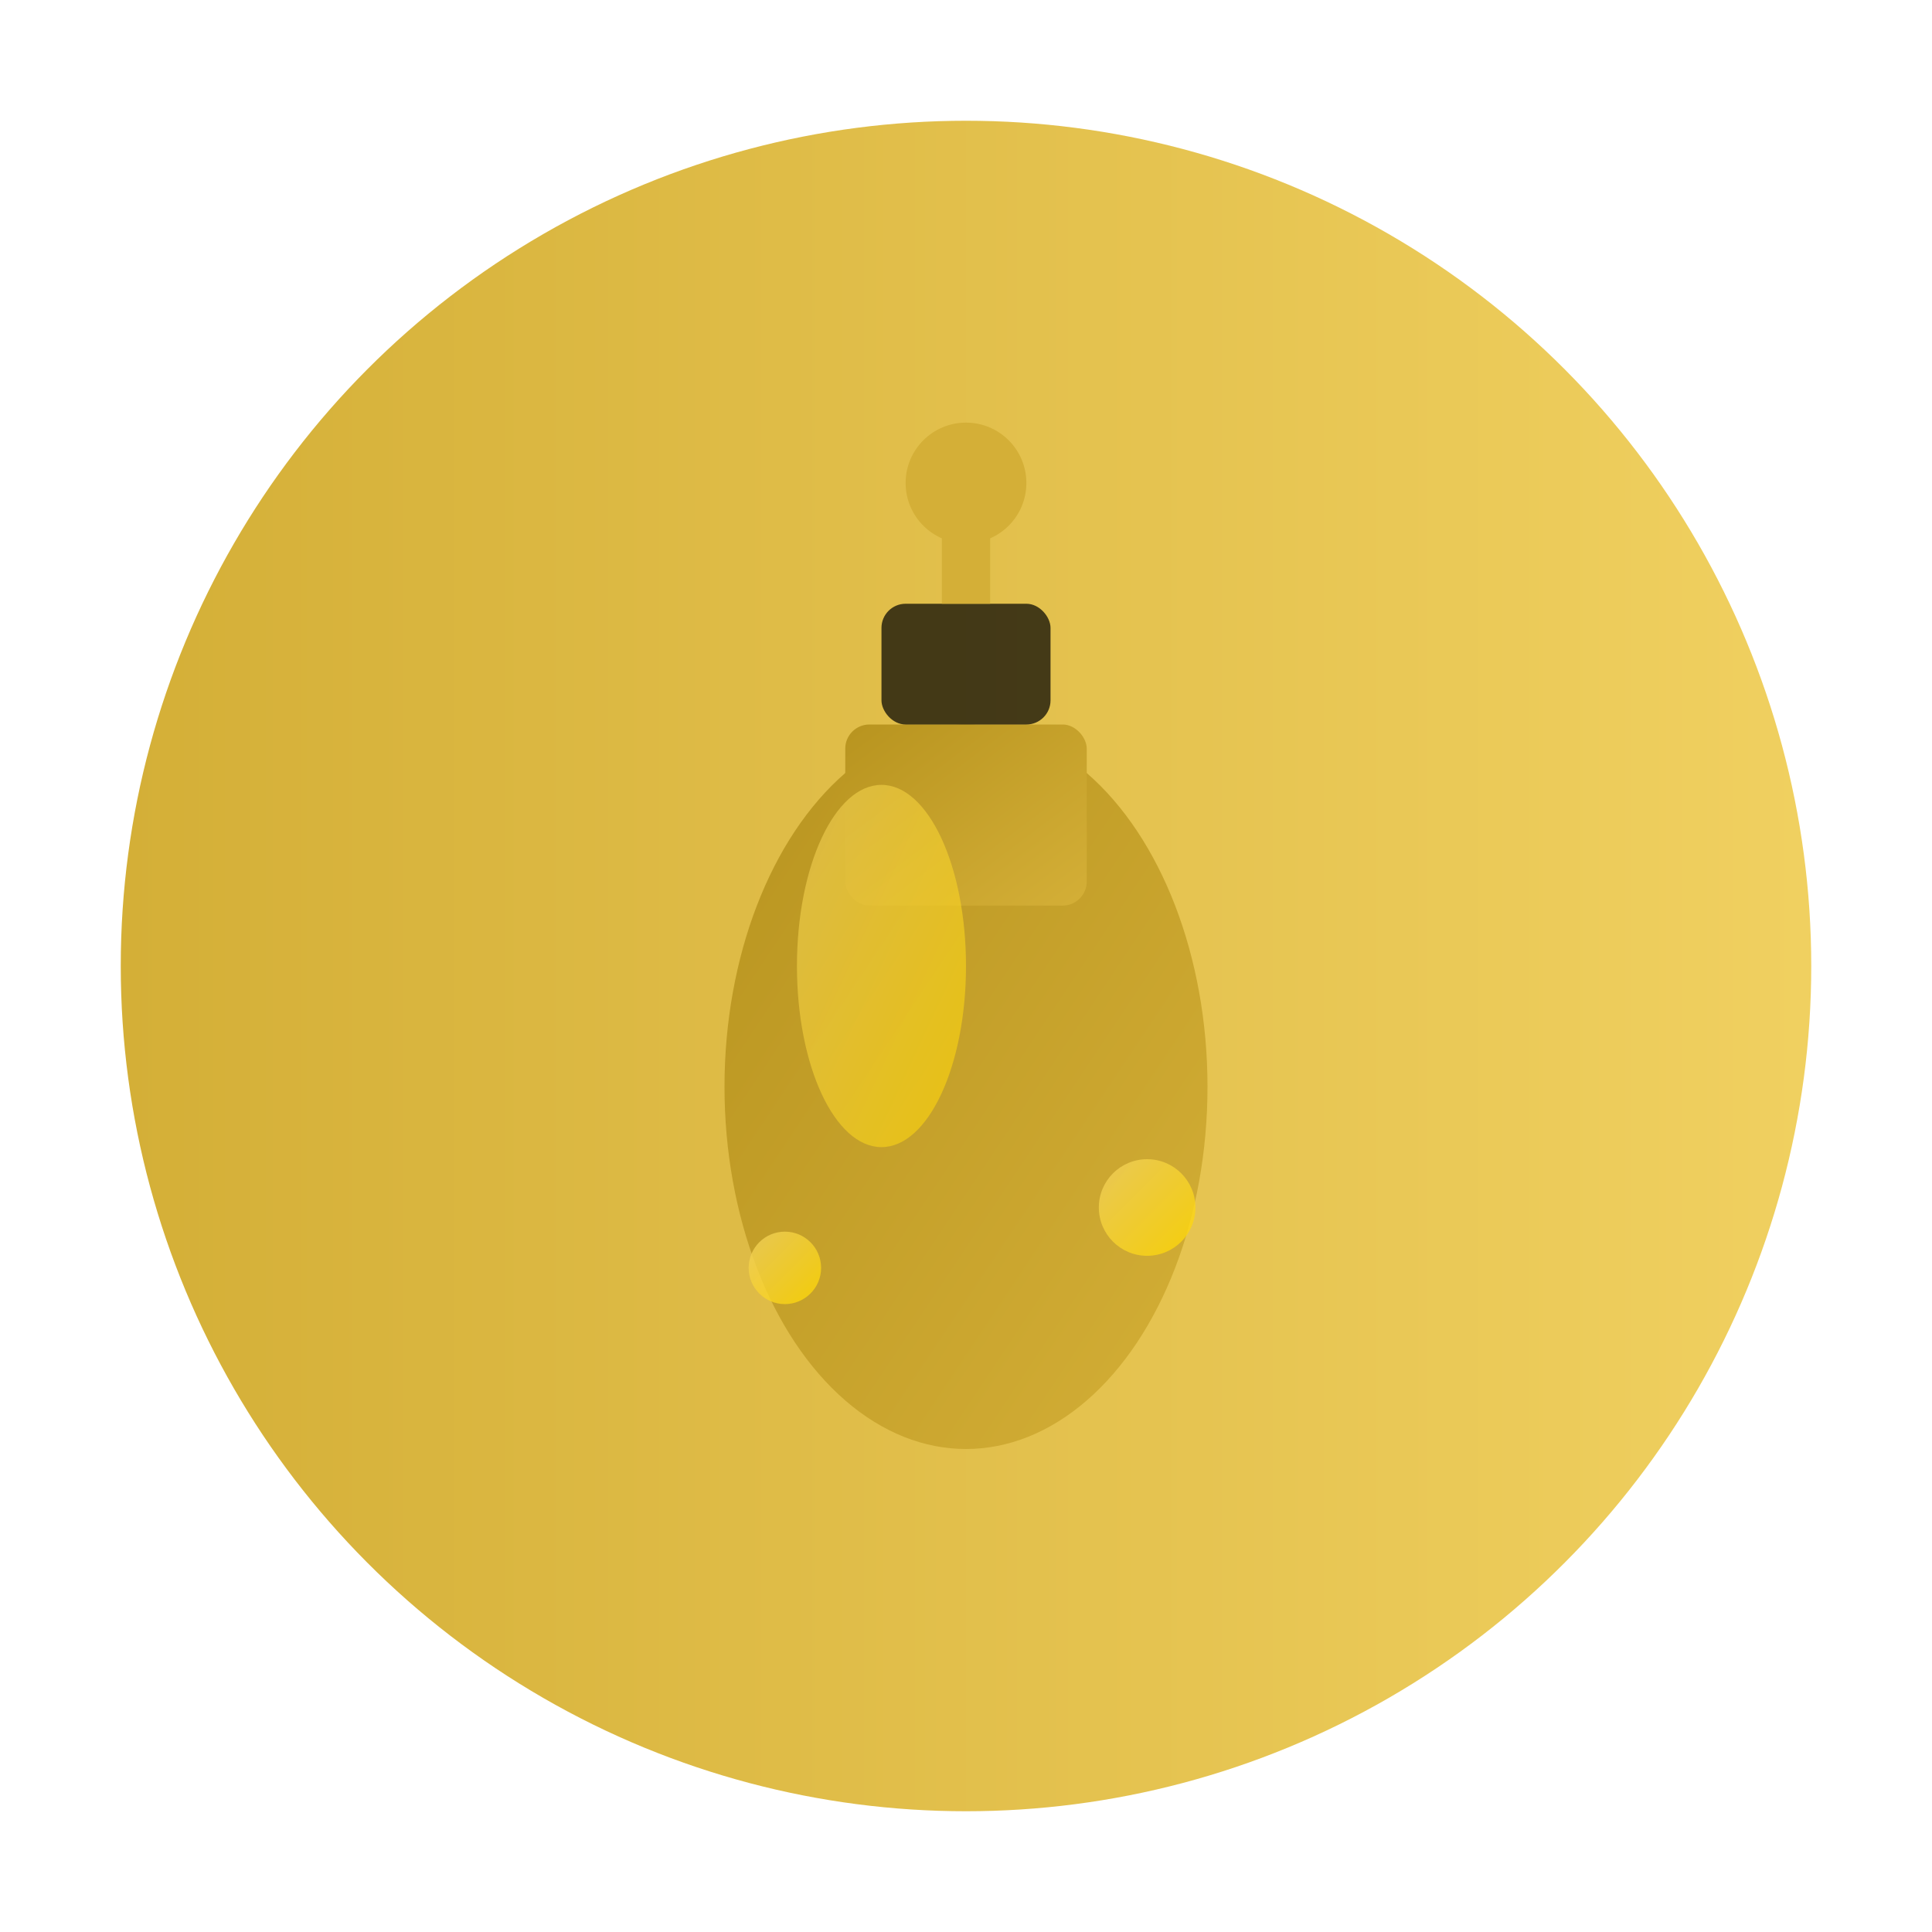 <svg width="16" height="16" viewBox="0 0 16 16" xmlns="http://www.w3.org/2000/svg">
  <defs>
    <linearGradient id="goldGradient" x1="0%" y1="0%" x2="100%" y2="0%">
      <stop offset="0%" style="stop-color:#d4af37;stop-opacity:1" />
      <stop offset="100%" style="stop-color:#f0d060;stop-opacity:1" />
    </linearGradient>
    <linearGradient id="yellowGradient" x1="0%" y1="0%" x2="100%" y2="100%">
      <stop offset="0%" style="stop-color:#f0d060;stop-opacity:1" />
      <stop offset="100%" style="stop-color:#ffd700;stop-opacity:1" />
    </linearGradient>
    <linearGradient id="darkGold" x1="0%" y1="0%" x2="100%" y2="100%">
      <stop offset="0%" style="stop-color:#b8941f;stop-opacity:1" />
      <stop offset="100%" style="stop-color:#d4af37;stop-opacity:1" />
    </linearGradient>
  </defs>
  
  <circle cx="8" cy="8" r="7" fill="url(#goldGradient)"/>
  
  <g transform="translate(8, 8)">
    <!-- Bottle body -->
    <ellipse cx="0" cy="1" rx="2" ry="3" fill="url(#darkGold)"/>
    
    <!-- Bottle neck -->
    <rect x="-1" y="-2" width="2" height="1.5" rx="0.2" fill="url(#darkGold)"/>
    
    <!-- Cap -->
    <rect x="-0.7" y="-3" width="1.4" height="1" rx="0.2" fill="#000000" opacity="0.7"/>
    
    <!-- Brush handle -->
    <rect x="-0.2" y="-4" width="0.4" height="1" fill="#d4af37"/>
    
    <!-- Brush tip -->
    <circle cx="0" cy="-4" r="0.5" fill="#d4af37"/>
    
    <!-- Shine effect -->
    <ellipse cx="-0.7" cy="0" rx="0.7" ry="1.5" fill="url(#yellowGradient)" opacity="0.6"/>
    
    <!-- Gel drops -->
    <circle cx="1.5" cy="2" r="0.4" fill="url(#yellowGradient)" opacity="0.8"/>
    <circle cx="-1.5" cy="2.5" r="0.3" fill="url(#yellowGradient)" opacity="0.8"/>
  </g>
</svg>